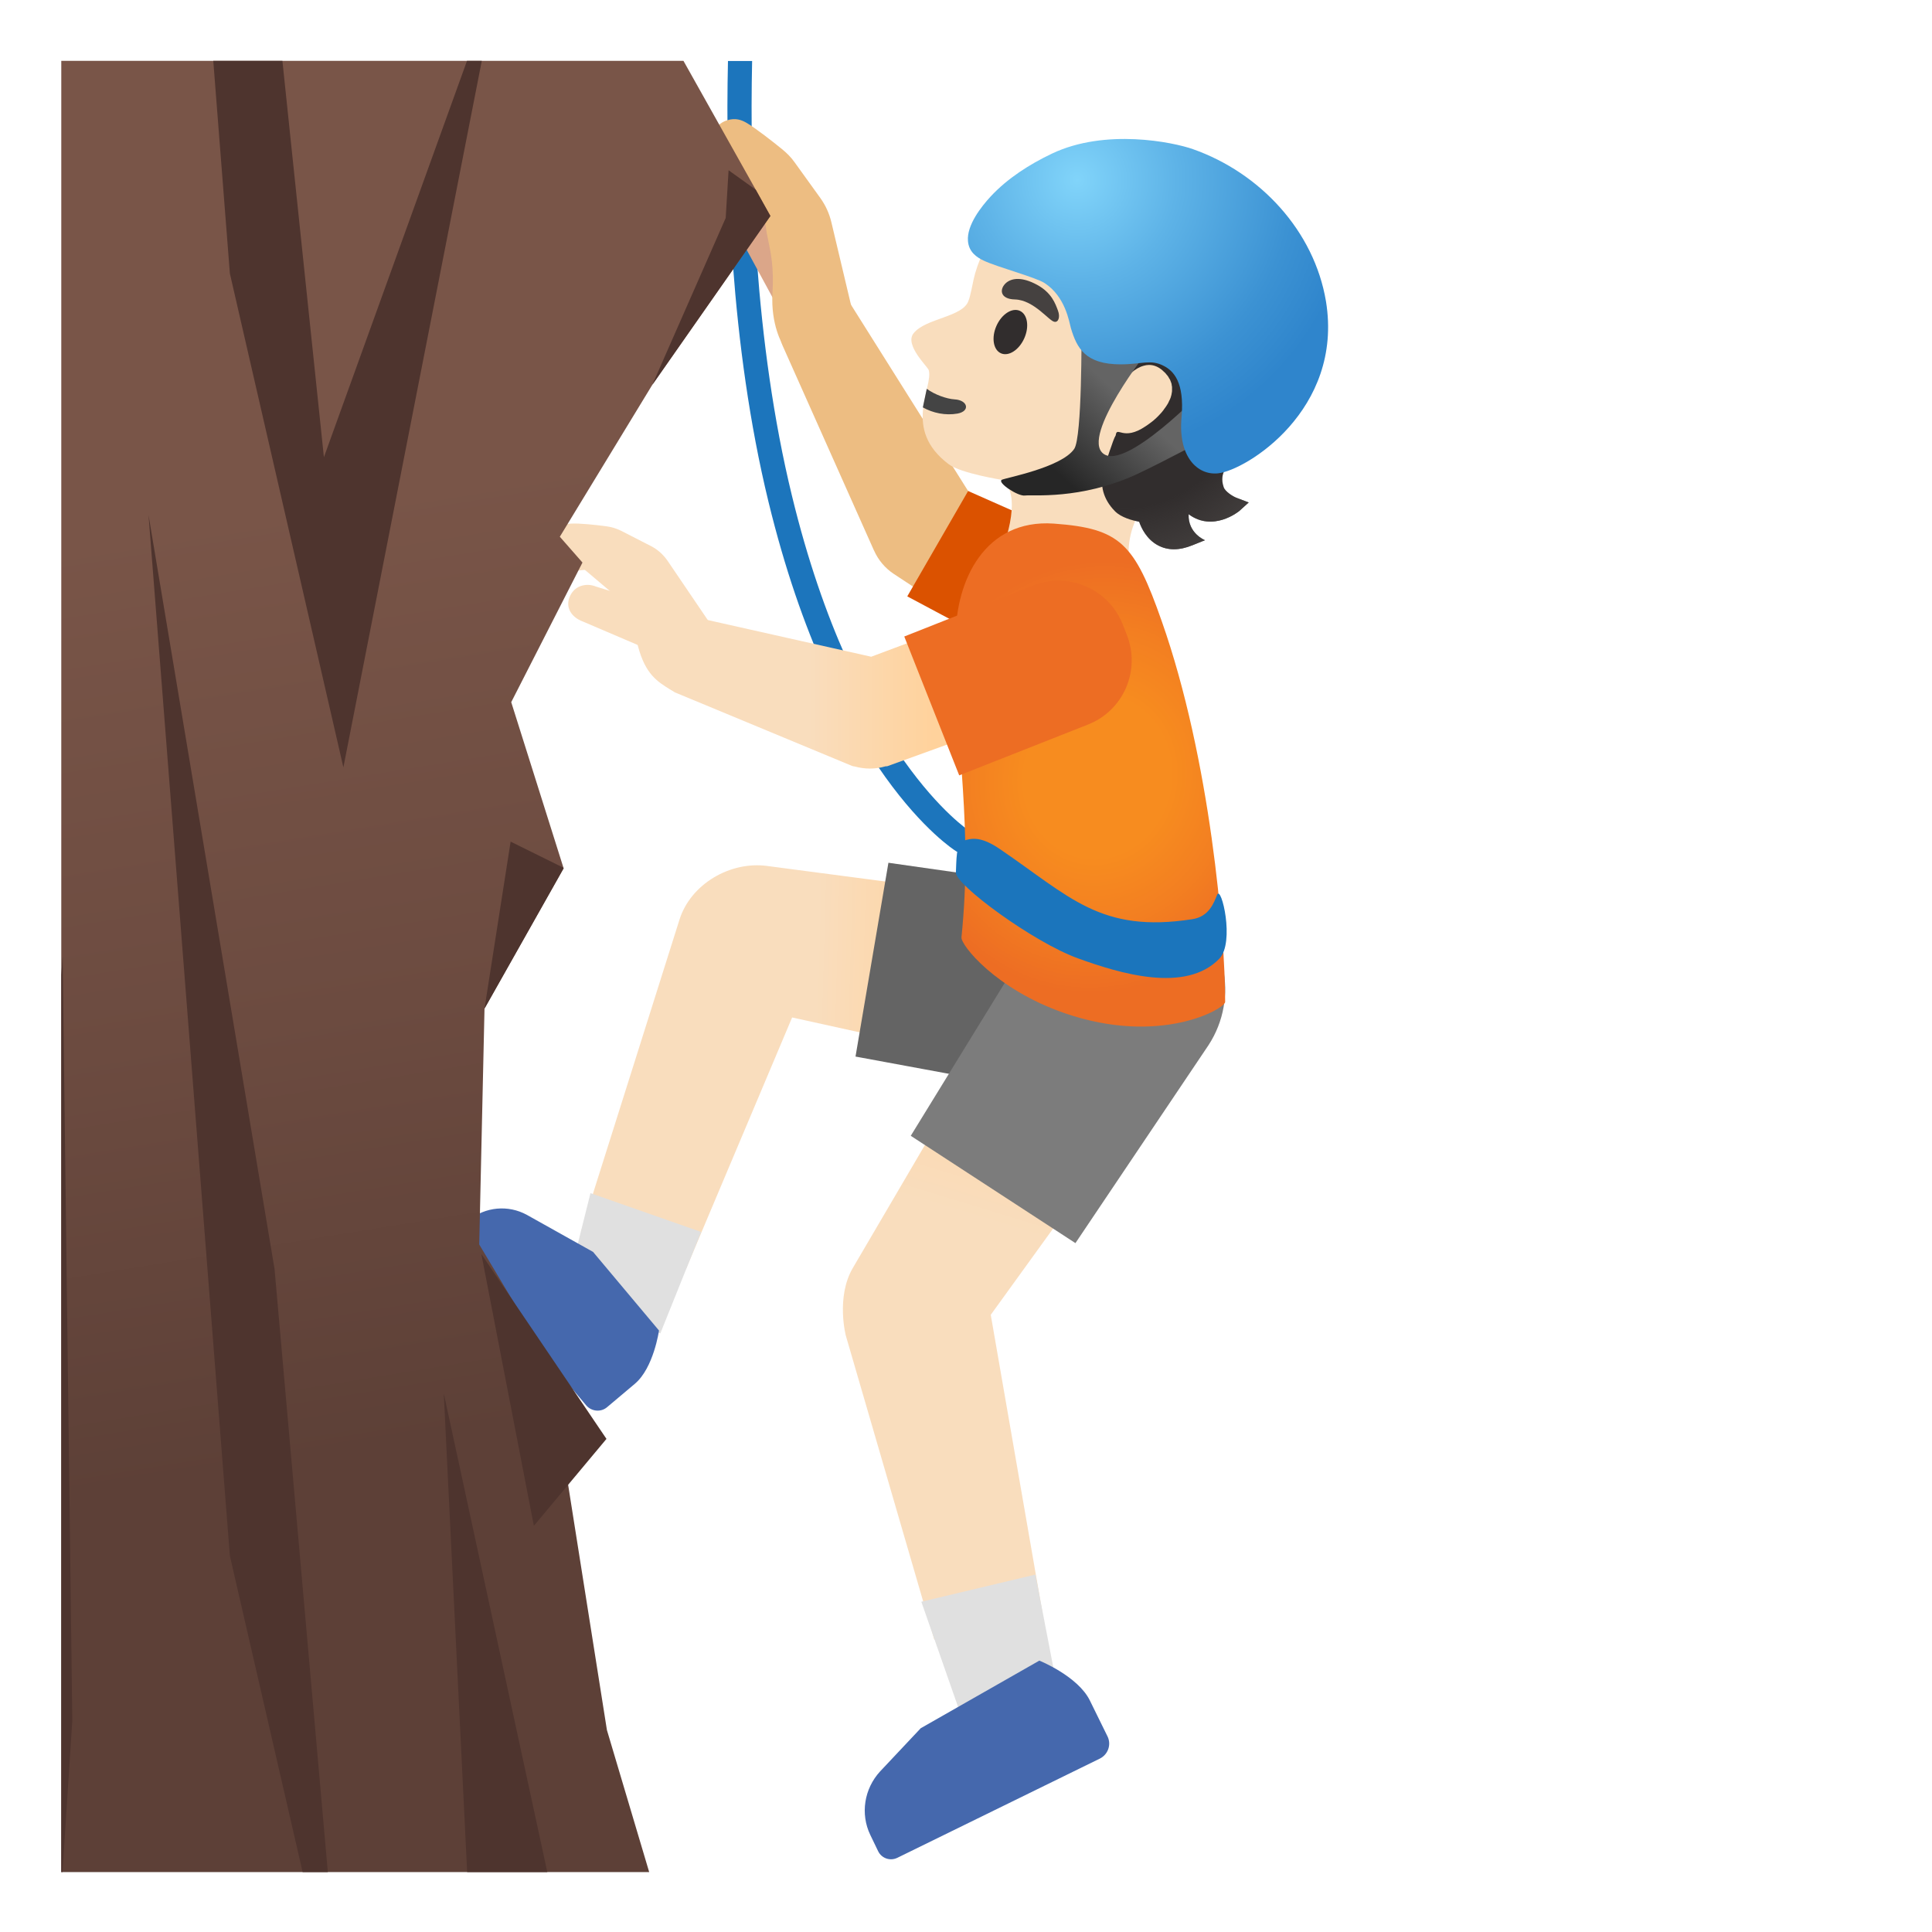 <svg enable-background="new 0 0 128 128" version="1.1" viewBox="0 0 128 128" xmlns="http://www.w3.org/2000/svg"><path d="m64.21 55.04c-0.07-0.05-7.56-4.97-11.74-22.19-2.49-10.23-2.8-21.32-2.64-28.81h-1.6c-0.17 7.6 0.16 18.82 2.68 29.19 4.36 17.94 12.12 22.97 12.44 23.17 0.13 0.08 0.28 0.12 0.42 0.12 0.27 0 0.53-0.13 0.68-0.37 0.25-0.38 0.14-0.87-0.24-1.11z" fill="#1C75BC"/><path d="m74.17 39.21c-0.03-0.13-0.11-0.24-0.22-0.31l-9.81-6.37-8.05-12.8c-0.12-0.2-0.37-0.28-0.59-0.2l-2.59 0.91c-0.48 0.17-0.87 0.53-1.07 1s-0.2 1 0.01 1.46l6.03 13.52 0.03 0.06c0.28 0.63 0.73 1.16 1.3 1.54l10.73 7.06c0.08 0.05 0.18 0.08 0.28 0.08 0.03 0 0.07 0 0.1-0.01 0.13-0.03 0.24-0.1 0.32-0.22l3.46-5.33c0.07-0.12 0.09-0.26 0.07-0.39z" fill="#EDBD82"/><path d="m64.14 32.53-4.03 6.98 7.39 3.95c2.16 1.35 5.06 0.5 6.2-1.34s0.18-5.11-0.71-5.67l-8.85-3.92z" fill="#DB5200"/><path d="m84.89 20.85c-0.44-4.23-3.78-8.97-7.85-10.2-4.56-1.38-8.31 0.54-10.77 4.08-0.89 1.28-1.53 2.69-1.77 3.8-0.03 0.13-0.21 1.1-0.33 1.38-0.35 1.11-2.86 1.16-3.65 2.18-0.6 0.77 0.94 2.2 1.01 2.43 0.33 1.12-1.79 3.9 1.33 6.24 0.8 0.6 3.51 1.03 3.51 1.03 1.54 1.04-0.07 4.91-0.07 4.91l8.71 1.42s-1.44-3.65 2.78-6.56c3.23-2.23 7.39-7.99 7.1-10.71z" fill="#F9DDBD"/><path d="m61.14 26.99c0.67 0.38 1.51 0.55 2.3 0.41 0.86-0.16 0.68-0.89-0.19-0.94-0.53-0.03-1.34-0.32-1.85-0.7l-0.26 1.23z" fill="#444"/><ellipse transform="matrix(.405 -.914 .914 .405 19.722 74.295)" cx="66.96" cy="21.99" rx="1.54" ry="1.01" fill="#312D2D"/><path d="m67.25 19.84c-1.03-0.02-1.05-0.71-0.58-1.11 0.35-0.29 1.01-0.42 2.04 0.14 0.97 0.53 1.21 1.25 1.38 1.7s0.02 0.8-0.23 0.75c-0.35-0.04-1.35-1.44-2.61-1.48z" fill="#454140"/><path d="m81.56 30.69c0.14-0.06 0.29-0.12 0.46-0.21 2.09-0.96 2.55-3.78 2.77-5.81 0.03-0.26 0.04-0.53 0.06-0.8 0.02-0.31 0.06-0.61 0.07-0.92 0.01-0.66-0.02-1.31-0.14-1.95-0.08-0.45-0.21-0.9-0.36-1.34-0.16-0.43-0.35-0.86-0.56-1.27-0.17-0.34-0.37-0.66-0.57-0.98l-0.18-0.27c-0.17-0.25-0.35-0.49-0.53-0.72-0.06-0.07-0.11-0.14-0.17-0.21-0.24-0.29-0.5-0.57-0.77-0.83-0.06-0.06-0.12-0.11-0.18-0.16-0.22-0.21-0.46-0.41-0.69-0.6-0.05-0.04-0.09-0.08-0.14-0.12-0.04-0.03-0.09-0.06-0.14-0.1-0.19-0.14-0.38-0.28-0.58-0.41l-0.27-0.18c-0.29-0.18-0.59-0.35-0.9-0.5-2.2-1.08-4.78-1.39-7.15-0.77-0.46 0.12-0.92 0.28-1.35 0.49-0.22 0.1-0.43 0.22-0.64 0.34-0.61 0.37-1.16 0.85-1.56 1.41-0.13 0.19-0.25 0.39-0.35 0.59s-0.18 0.43-0.25 0.66c0.87 0.34 1.87 0.14 2.78 0.58 0.88 0.43 1.72 1 2.64 1.3 0.31 0.1 0.62 0.17 0.94 0.19 0.33 0.02 0.67 0 1-0.01 0.17-0.01 0.34-0.02 0.5-0.02 0.09 0.04 0.15 0.07 0.15 0.07 0.07 0.09 0.11 0.19 0.15 0.28 0.24 0.73-0.38 1.67-1 2.73-0.08 0.13-0.15 0.27-0.23 0.41-0.11 0.2-0.21 0.4-0.31 0.6s-0.19 0.41-0.26 0.62c-0.06 0.16-0.1 0.32-0.14 0.48-0.11 0.49-0.14 0.99-0.02 1.5 0.03 0.12 0.06 0.23 0.09 0.34 0.12 0.41 0.26 0.74 0.26 0.74s0.28-0.48 0.72-0.92c0.07-0.08 0.15-0.15 0.24-0.22 0.13-0.11 0.26-0.21 0.4-0.29s0.28-0.14 0.43-0.18c0.11-0.03 0.21-0.05 0.32-0.05 0.26-0.01 0.54 0.07 0.82 0.28 0.06 0.04 0.1 0.08 0.15 0.13 0.04 0.03 0.08 0.07 0.12 0.11s0.07 0.08 0.1 0.12 0.07 0.07 0.09 0.11c0.03 0.04 0.05 0.08 0.07 0.12s0.05 0.08 0.07 0.11c0.02 0.04 0.03 0.09 0.05 0.13 0.01 0.04 0.03 0.08 0.04 0.11 0.01 0.04 0.02 0.09 0.02 0.13 0.01 0.04 0.02 0.08 0.02 0.12v0.13 0.12c0 0.05-0.01 0.09-0.02 0.14-0.01 0.04-0.01 0.08-0.02 0.12-0.01 0.05-0.03 0.1-0.04 0.14s-0.02 0.07-0.04 0.11c-0.02 0.05-0.04 0.1-0.07 0.15-0.02 0.04-0.03 0.07-0.05 0.11-0.02 0.05-0.05 0.09-0.08 0.14-0.02 0.04-0.04 0.07-0.07 0.11-0.03 0.05-0.07 0.09-0.1 0.14-0.03 0.03-0.05 0.07-0.07 0.1l-0.12 0.15c-0.03 0.03-0.05 0.06-0.08 0.09-0.04 0.05-0.09 0.09-0.13 0.14l-0.09 0.09c-0.05 0.04-0.1 0.09-0.14 0.13-0.03 0.03-0.06 0.06-0.1 0.09-0.06 0.05-0.12 0.1-0.19 0.15-0.02 0.02-0.04 0.03-0.07 0.05-0.09 0.07-0.18 0.13-0.27 0.19-1.5 1.02-1.9-0.05-1.98 0.6-0.1 0.16-0.24 0.56-0.37 0.95l-0.01 0.02c-0.17 0.49-0.31 0.97-0.31 0.97h0.01l-0.18 0.58c-0.15 0.77-0.01 1.68 0.81 2.51 0.4 0.41 1.15 0.61 1.6 0.7 0.15 0.43 0.51 1.17 1.25 1.56 0.32 0.17 0.67 0.26 1.05 0.26 0.39 0 0.8-0.09 1.24-0.27l0.82-0.33s-1.13-0.45-1.08-1.72c1.61 1.2 3.32-0.18 3.36-0.22l0.62-0.56-0.76-0.29c-0.29-0.1-0.81-0.44-0.9-0.73-0.35-1.03 0.42-1.52 0.49-1.58z" fill="#312D2D"/><radialGradient id="c" cx="74.441" cy="104.02" r="14.222" gradientTransform="matrix(.025 1 .894 -.022 -20.425 -48.126)" gradientUnits="userSpaceOnUse"><stop stop-color="#454140" stop-opacity="0" offset=".673"/><stop stop-color="#454140" offset="1"/></radialGradient><path d="m81.56 30.69c0.14-0.06 0.29-0.12 0.46-0.21 2.09-0.96 2.55-3.78 2.77-5.81 0.03-0.26 0.04-0.53 0.06-0.8 0.02-0.31 0.06-0.61 0.07-0.92 0.01-0.66-0.02-1.31-0.14-1.95-0.08-0.45-0.21-0.9-0.36-1.34-0.16-0.43-0.35-0.86-0.56-1.27-0.17-0.34-0.37-0.66-0.57-0.98l-0.18-0.27c-0.17-0.25-0.35-0.49-0.53-0.72-0.06-0.07-0.11-0.14-0.17-0.21-0.24-0.29-0.5-0.57-0.77-0.83-0.06-0.06-0.12-0.11-0.18-0.16-0.22-0.21-0.46-0.41-0.69-0.6-0.05-0.04-0.09-0.08-0.14-0.12-0.04-0.03-0.09-0.06-0.14-0.1-0.19-0.14-0.38-0.28-0.58-0.41l-0.27-0.18c-0.29-0.18-0.59-0.35-0.9-0.5-2.2-1.08-4.78-1.39-7.15-0.77-0.46 0.12-0.92 0.28-1.35 0.49-0.22 0.1-0.43 0.22-0.64 0.34-0.61 0.37-1.16 0.85-1.56 1.41-0.13 0.19-0.25 0.39-0.35 0.59s-0.18 0.43-0.25 0.66c0.87 0.34 1.87 0.14 2.78 0.58 0.88 0.43 1.72 1 2.64 1.3 0.31 0.1 0.62 0.17 0.94 0.19 0.33 0.02 0.67 0 1-0.01 0.17-0.01 0.34-0.02 0.5-0.02 0.09 0.04 0.15 0.07 0.15 0.07 0.07 0.09 0.11 0.19 0.15 0.28 0.24 0.73-0.38 1.67-1 2.73-0.08 0.13-0.15 0.27-0.23 0.41-0.11 0.2-0.21 0.4-0.31 0.6s-0.19 0.41-0.26 0.62c-0.06 0.16-0.1 0.32-0.14 0.48-0.11 0.49-0.14 0.99-0.02 1.5 0.03 0.12 0.06 0.23 0.09 0.34 0.12 0.41 0.26 0.74 0.26 0.74s0.28-0.48 0.72-0.92c0.07-0.08 0.15-0.15 0.24-0.22 0.13-0.11 0.26-0.21 0.4-0.29s0.28-0.14 0.43-0.18c0.11-0.03 0.21-0.05 0.32-0.05 0.26-0.01 0.54 0.07 0.82 0.28 0.06 0.04 0.1 0.08 0.15 0.13 0.04 0.03 0.08 0.07 0.12 0.11s0.07 0.08 0.1 0.12 0.07 0.07 0.09 0.11c0.03 0.04 0.05 0.08 0.07 0.12s0.05 0.08 0.07 0.11c0.02 0.04 0.03 0.09 0.05 0.13 0.01 0.04 0.03 0.08 0.04 0.11 0.01 0.04 0.02 0.09 0.02 0.13 0.01 0.04 0.02 0.08 0.02 0.12v0.13 0.12c0 0.05-0.01 0.09-0.02 0.14-0.01 0.04-0.01 0.08-0.02 0.12-0.01 0.05-0.03 0.1-0.04 0.14s-0.02 0.07-0.04 0.11c-0.02 0.05-0.04 0.1-0.07 0.15-0.02 0.04-0.03 0.07-0.05 0.11-0.02 0.05-0.05 0.09-0.08 0.14-0.02 0.04-0.04 0.07-0.07 0.11-0.03 0.05-0.07 0.09-0.1 0.14-0.03 0.03-0.05 0.07-0.07 0.1l-0.12 0.15c-0.03 0.03-0.05 0.06-0.08 0.09-0.04 0.05-0.09 0.09-0.13 0.14l-0.09 0.09c-0.05 0.04-0.1 0.09-0.14 0.13-0.03 0.03-0.06 0.06-0.1 0.09-0.06 0.05-0.12 0.1-0.19 0.15-0.02 0.02-0.04 0.03-0.07 0.05-0.09 0.07-0.18 0.13-0.27 0.19-1.5 1.02-1.9-0.05-1.98 0.6-0.1 0.16-0.24 0.56-0.37 0.95l-0.01 0.02c-0.17 0.49-0.31 0.97-0.31 0.97h0.01l-0.18 0.58c-0.15 0.77-0.01 1.68 0.81 2.51 0.4 0.41 1.15 0.61 1.6 0.7 0.15 0.43 0.51 1.17 1.25 1.56 0.32 0.17 0.67 0.26 1.05 0.26 0.39 0 0.8-0.09 1.24-0.27l0.82-0.33s-1.13-0.45-1.08-1.72c1.61 1.2 3.32-0.18 3.36-0.22l0.62-0.56-0.76-0.29c-0.29-0.1-0.81-0.44-0.9-0.73-0.35-1.03 0.42-1.52 0.49-1.58z" fill="url(#c)"/><linearGradient id="j" x1="311.1" x2="311.1" y1="-821.34" y2="-827.96" gradientTransform="matrix(.733 .68 .68 -.733 405.24 -786.88)" gradientUnits="userSpaceOnUse"><stop stop-color="#646464" offset="0"/><stop stop-color="#262626" offset=".995"/></linearGradient><path d="m71.17 29.74c-0.85 1.25-4.62 1.93-4.8 2.05-0.32 0.18 1.08 1.11 1.54 1.04s3.66 0.3 7.36-1.39c1.66-0.76 5.81-2.98 5.81-2.98l-1.31-2.66s-5.2 5.43-6.68 4.25 3-6.87 3-6.87l-4.44-1.22s0.05 7.01-0.48 7.78z" fill="url(#j)"/><radialGradient id="i" cx="227.22" cy="-719.27" r="18.418" gradientTransform="matrix(.789 .614 .614 -.789 333.71 -695.1)" gradientUnits="userSpaceOnUse"><stop stop-color="#81D4FA" offset="0"/><stop stop-color="#5EB3E7" offset=".36"/><stop stop-color="#3C92D3" offset=".775"/><stop stop-color="#2F85CC" offset="1"/></radialGradient><path d="m79.03 9.88c-1.3-0.46-5.8-1.39-9.34 0.3-1.49 0.71-2.93 1.63-4.05 2.83-0.61 0.66-1.6 1.9-1.51 2.96 0.06 0.73 0.58 1.08 1.05 1.3 0.88 0.42 3.41 1.09 4.02 1.48 1.4 0.9 1.64 2.61 1.75 2.99 0.4 1.34 0.97 2.4 3.3 2.4 1.39 0 1.99-0.36 2.87 0.11 0.61 0.32 1.37 1.05 1.16 3.4-0.24 2.61 1.06 3.85 2.41 3.71 1.86-0.19 8.33-4.2 7.16-11.39-0.78-4.67-4.36-8.52-8.82-10.09z" fill="url(#i)"/><linearGradient id="b" x1="63.622" x2="44.226" y1="56.84" y2="57.398" gradientTransform="matrix(1 0 0 -1 0 128)" gradientUnits="userSpaceOnUse"><stop stop-color="#FFD29C" offset="0"/><stop stop-color="#F9DDBD" offset=".5"/></linearGradient><path d="m45.02 60.92c0.75-2.36 3.36-3.87 5.79-3.55l23.4 3.08-1.92 11.32-19.81-4.36-7.03 16.66-6.96-2.46c-0.01 0.01 6.27-19.85 6.53-20.69z" fill="url(#b)"/><polygon points="46.45 81.62 39.12 79.05 37.36 86.09 43.75 88.34" fill="#E0E0E0"/><path d="m80.1 67.28c0.63-3.72-1.87-7.25-5.59-7.88v-0.01l-15.65-2.23-2.18 12.84 15.54 2.87c3.71 0.64 7.24-1.87 7.88-5.59z" fill="#646464"/><path d="m38.83 93.1c0.35 0.42 0.98 0.48 1.39 0.13l1.84-1.55c1.25-1.05 1.6-3.53 1.6-3.53l-4.37-5.21-4.38-2.45c-1.24-0.68-2.76-0.54-3.84 0.35l-0.83 0.69c-0.36 0.3-0.41 0.85-0.1 1.22l8.69 10.35z" fill="#4568AD"/><linearGradient id="a" x1="72.098" x2="61.912" y1="63.202" y2="29.854" gradientTransform="matrix(1 0 0 -1 0 128)" gradientUnits="userSpaceOnUse"><stop stop-color="#FFD29C" offset="0"/><stop stop-color="#F9DDBD" offset=".5"/></linearGradient><path d="m56.5 84.01c1.13-1.93 11.92-20.33 11.92-20.33l9.62 6.27-12.4 17.16 3.44 19.82-7.18 1.7-5.85-20.1c-0.01 0-0.68-2.59 0.45-4.52z" fill="url(#a)"/><polygon points="68.6 104.32 61.04 106.12 64 114.59 69.97 111.43" fill="#E0E0E0"/><path d="m78.07 59.79c-3.16-2.06-7.39-1.17-9.45 1.99l-8.28 13.47 10.91 7.11 8.82-13.12c2.05-3.15 1.16-7.39-2-9.45z" fill="#7C7C7C"/><path d="m72.87 116.51c0.54-0.27 0.77-0.92 0.51-1.46l-1.17-2.38c-0.79-1.62-3.35-2.65-3.35-2.65l-7.86 4.48-2.69 2.86c-1.06 1.15-1.32 2.82-0.65 4.21l0.52 1.08c0.23 0.47 0.8 0.67 1.28 0.43l13.41-6.57z" fill="#4568AD"/><radialGradient id="h" cx="27.251" cy="-177.34" r="13.003" gradientTransform="matrix(.98 .197 .218 -1.086 84.658 -146.48)" gradientUnits="userSpaceOnUse"><stop stop-color="#F78C1F" offset=".37"/><stop stop-color="#F37F21" offset=".681"/><stop stop-color="#ED6D23" offset=".998"/></radialGradient><path d="m69.82 34.69c-4.57-0.32-6.5 3.78-6.5 7.5 0 7.91 1.14 12.39 0.38 19.91-0.05 0.51 2.26 3.44 6.82 5.02 6.35 2.2 10.65-0.3 10.65-0.74 0-4.42-0.98-16.08-4.2-25.22-1.81-5.17-2.75-6.15-7.15-6.47z" fill="url(#h)"/><path d="m51.56 15.28c-0.43-0.72-1.12-1.08-1.84-0.65s-0.66 1.24-0.23 1.96l2.97 5.47c0.02 0.04 0.05 0.07 0.08 0.11 0.88-0.43 1.75-1.07 2.52-1.69l-3.5-5.2z" fill="#DBA689"/><path d="m55.93 21.16 0.51-0.71-1.36-5.73c-0.14-0.58-0.38-1.11-0.73-1.6l-1.7-2.36c-0.23-0.33-0.52-0.62-0.84-0.88-0.6-0.49-1.71-1.36-2.33-1.73-0.34-0.2-0.74-0.36-1.31-0.18-0.44 0.14-0.76 0.45-0.93 0.87-0.18 0.45-0.13 0.98 0.13 1.46 0.31 0.57 1.09 1.04 1.69 1.33 0.11 0.05 0.19 0.14 0.24 0.24l1.29 2.67c0.09 0.18 0.14 0.36 0.16 0.55 0.03 0.28 0.09 0.57 0.16 0.9 0.16 0.78 0.37 1.74 0.27 3.41-0.13 2.13 0.67 3.44 0.71 3.5l0.34 0.28 0.39-0.21c0.02-0.01 0.2-0.36 0.15-0.52 0 0-0.02-0.05-0.04-0.12 0.62-0.35 1.91-1.11 2.82-1.79 0.17 0.29 0.38 0.62 0.38 0.62z" fill="#EDBD82"/><linearGradient id="f" x1="61.798" x2="45.527" y1="82.79" y2="82.79" gradientTransform="matrix(1 0 0 -1 0 128)" gradientUnits="userSpaceOnUse"><stop stop-color="#FFD29C" offset="0"/><stop stop-color="#F9DDBD" offset=".5"/></linearGradient><path d="m71.17 45.74-2.22-5.91c-0.05-0.12-0.14-0.22-0.26-0.28s-0.26-0.06-0.38-0.01l-10.59 3.97-11.36-2.55c-1-0.28-2.07 0.34-2.58 1.53-0.47 1.1-0.37 2.62 0.93 3.38l11.73 4.87c0.06 0.02 0.12 0.04 0.18 0.04 0.33 0.09 0.67 0.14 1.01 0.14 0.35 0 0.7-0.05 1.04-0.15 0.06 0 0.12 0 0.18-0.03l12.02-4.35c0.13-0.04 0.23-0.14 0.28-0.26 0.06-0.13 0.06-0.27 0.02-0.39z" fill="url(#f)"/><path d="m59.91 42.17 3.64 9.2 8.54-3.37c2.35-0.93 3.49-3.58 2.57-5.93l-0.28-0.71c-0.93-2.35-3.58-3.49-5.93-2.57l-8.54 3.38z" fill="#ED6D23"/><linearGradient id="e" x1="61.798" x2="45.527" y1="87.716" y2="87.716" gradientTransform="matrix(1 0 0 -1 0 128)" gradientUnits="userSpaceOnUse"><stop stop-color="#FFD29C" offset="0"/><stop stop-color="#F9DDBD" offset=".5"/></linearGradient><path d="m44.24 37.17c-0.29-0.42-0.65-0.75-1.09-0.98l-1.99-1.02c-0.3-0.15-0.62-0.25-0.97-0.3-0.76-0.1-1.78-0.21-2.36-0.18-0.47 0.02-0.78 0.18-1.1 0.53-0.34 0.38-0.51 0.86-0.46 1.33 0.04 0.4 0.24 0.75 0.56 0.98 0.37 0.27 0.99 0.35 1.84 0.23 0.05-0.01 0.09 0 0.11 0.02l1.76 1.49c0.1 0.08 0.17 0.18 0.23 0.3 0.1 0.22 0.23 0.43 0.38 0.67 0.33 0.53 0.75 1.2 1.12 2.58 0.49 1.85 1.28 2.33 2.11 2.85l0.4 0.2-0.21-0.76c0.01-0.02 0.1-0.12 0.24-0.34-0.14-0.1-0.26-0.25-0.37-0.36-0.01-0.01-0.02-0.03-0.03-0.04 0.46-0.69 1.13-1.72 1.61-2.57v0.01s0.16 0.04 0.25 0.03c0.1-0.01 0.2 0 0.29 0.02 0.09-0.17 0.17-0.33 0.24-0.48l0.12-0.26-2.68-3.95z" fill="url(#e)"/><linearGradient id="d" x1="61.798" x2="45.527" y1="87.192" y2="87.192" gradientTransform="matrix(1 0 0 -1 0 128)" gradientUnits="userSpaceOnUse"><stop stop-color="#FFD29C" offset="0"/><stop stop-color="#F9DDBD" offset=".5"/></linearGradient><path d="m43.55 40.12-4.04-1.25c-0.39-0.16-0.75-0.15-1.07-0.03s-0.56 0.37-0.7 0.71c-0.28 0.67 0.08 1.33 0.88 1.63l3.84 1.64s0.01 0 0.02 0.01c0.03 0.01 0.09 0.03 0.11 0.03 0.17 0.04 0.38-0.03 0.45-0.17 0.12-0.25 0.14-0.32 0.14-0.32l-0.02-0.01 0.52-1.48h0.01c0.08-0.27 0.06-0.13 0.11-0.34 0.05-0.18-0.06-0.36-0.25-0.42z" fill="url(#d)"/><linearGradient id="g" x1="15.922" x2="31.75" y1="130.44" y2="32.969" gradientTransform="matrix(1 0 0 -1 0 128)" gradientUnits="userSpaceOnUse"><stop stop-color="#795548" offset=".364"/><stop stop-color="#6C4B40" offset=".705"/><stop stop-color="#5D4037" offset="1"/></linearGradient><polygon points="43.22 25.49 37.09 35.56 38.59 37.27 33.87 46.52 37.33 57.49 37.34 57.53 32.1 66.82 31.75 82.45 33.84 85.95 33.85 85.96 36.34 90.14 37.64 98.37 40.21 114.62 43.01 124.03 4.06 124.03 4.06 4.03 45.28 4.03 50.07 12.57 51.04 14.31" fill="url(#g)"/><g fill="#4E342E"><polygon points="36.26 124.03 29.4 92.31 30.95 124.03"/><polygon points="20.05 124.03 21.72 124.03 18.19 84.08 9.84 34.12 15.23 103.08"/><polygon points="4.14 124.03 4.79 114 4.15 63.36 4.06 64.59 4.06 124.03"/><polygon points="30.94 4.03 21.46 30.29 18.71 4.03 14.13 4.03 15.23 18.12 22.75 50.84 31.92 4.03"/><polygon points="37.34 57.53 32.1 66.82 33.83 55.76 37.33 57.49"/><polygon points="51.04 14.31 43.22 25.49 48.08 14.44 48.27 11.28 50.07 12.57"/><polygon points="35.37 101.09 40.18 95.33 31.89 83.08"/></g><path d="m80.78 63.52c-2.23 2.3-6.59 0.98-9.37-0.03-2.98-1.08-8.13-4.89-8.08-5.68 0.04-0.74 0-1.92 0.46-2.09 0.58-0.21 1.22-0.31 2.45 0.53 4.66 3.17 6.67 5.59 12.75 4.65 1.12-0.17 1.43-1.09 1.65-1.62 0.27-0.66 1.19 3.16 0.14 4.24z" fill="#1B75BC"/></svg>
